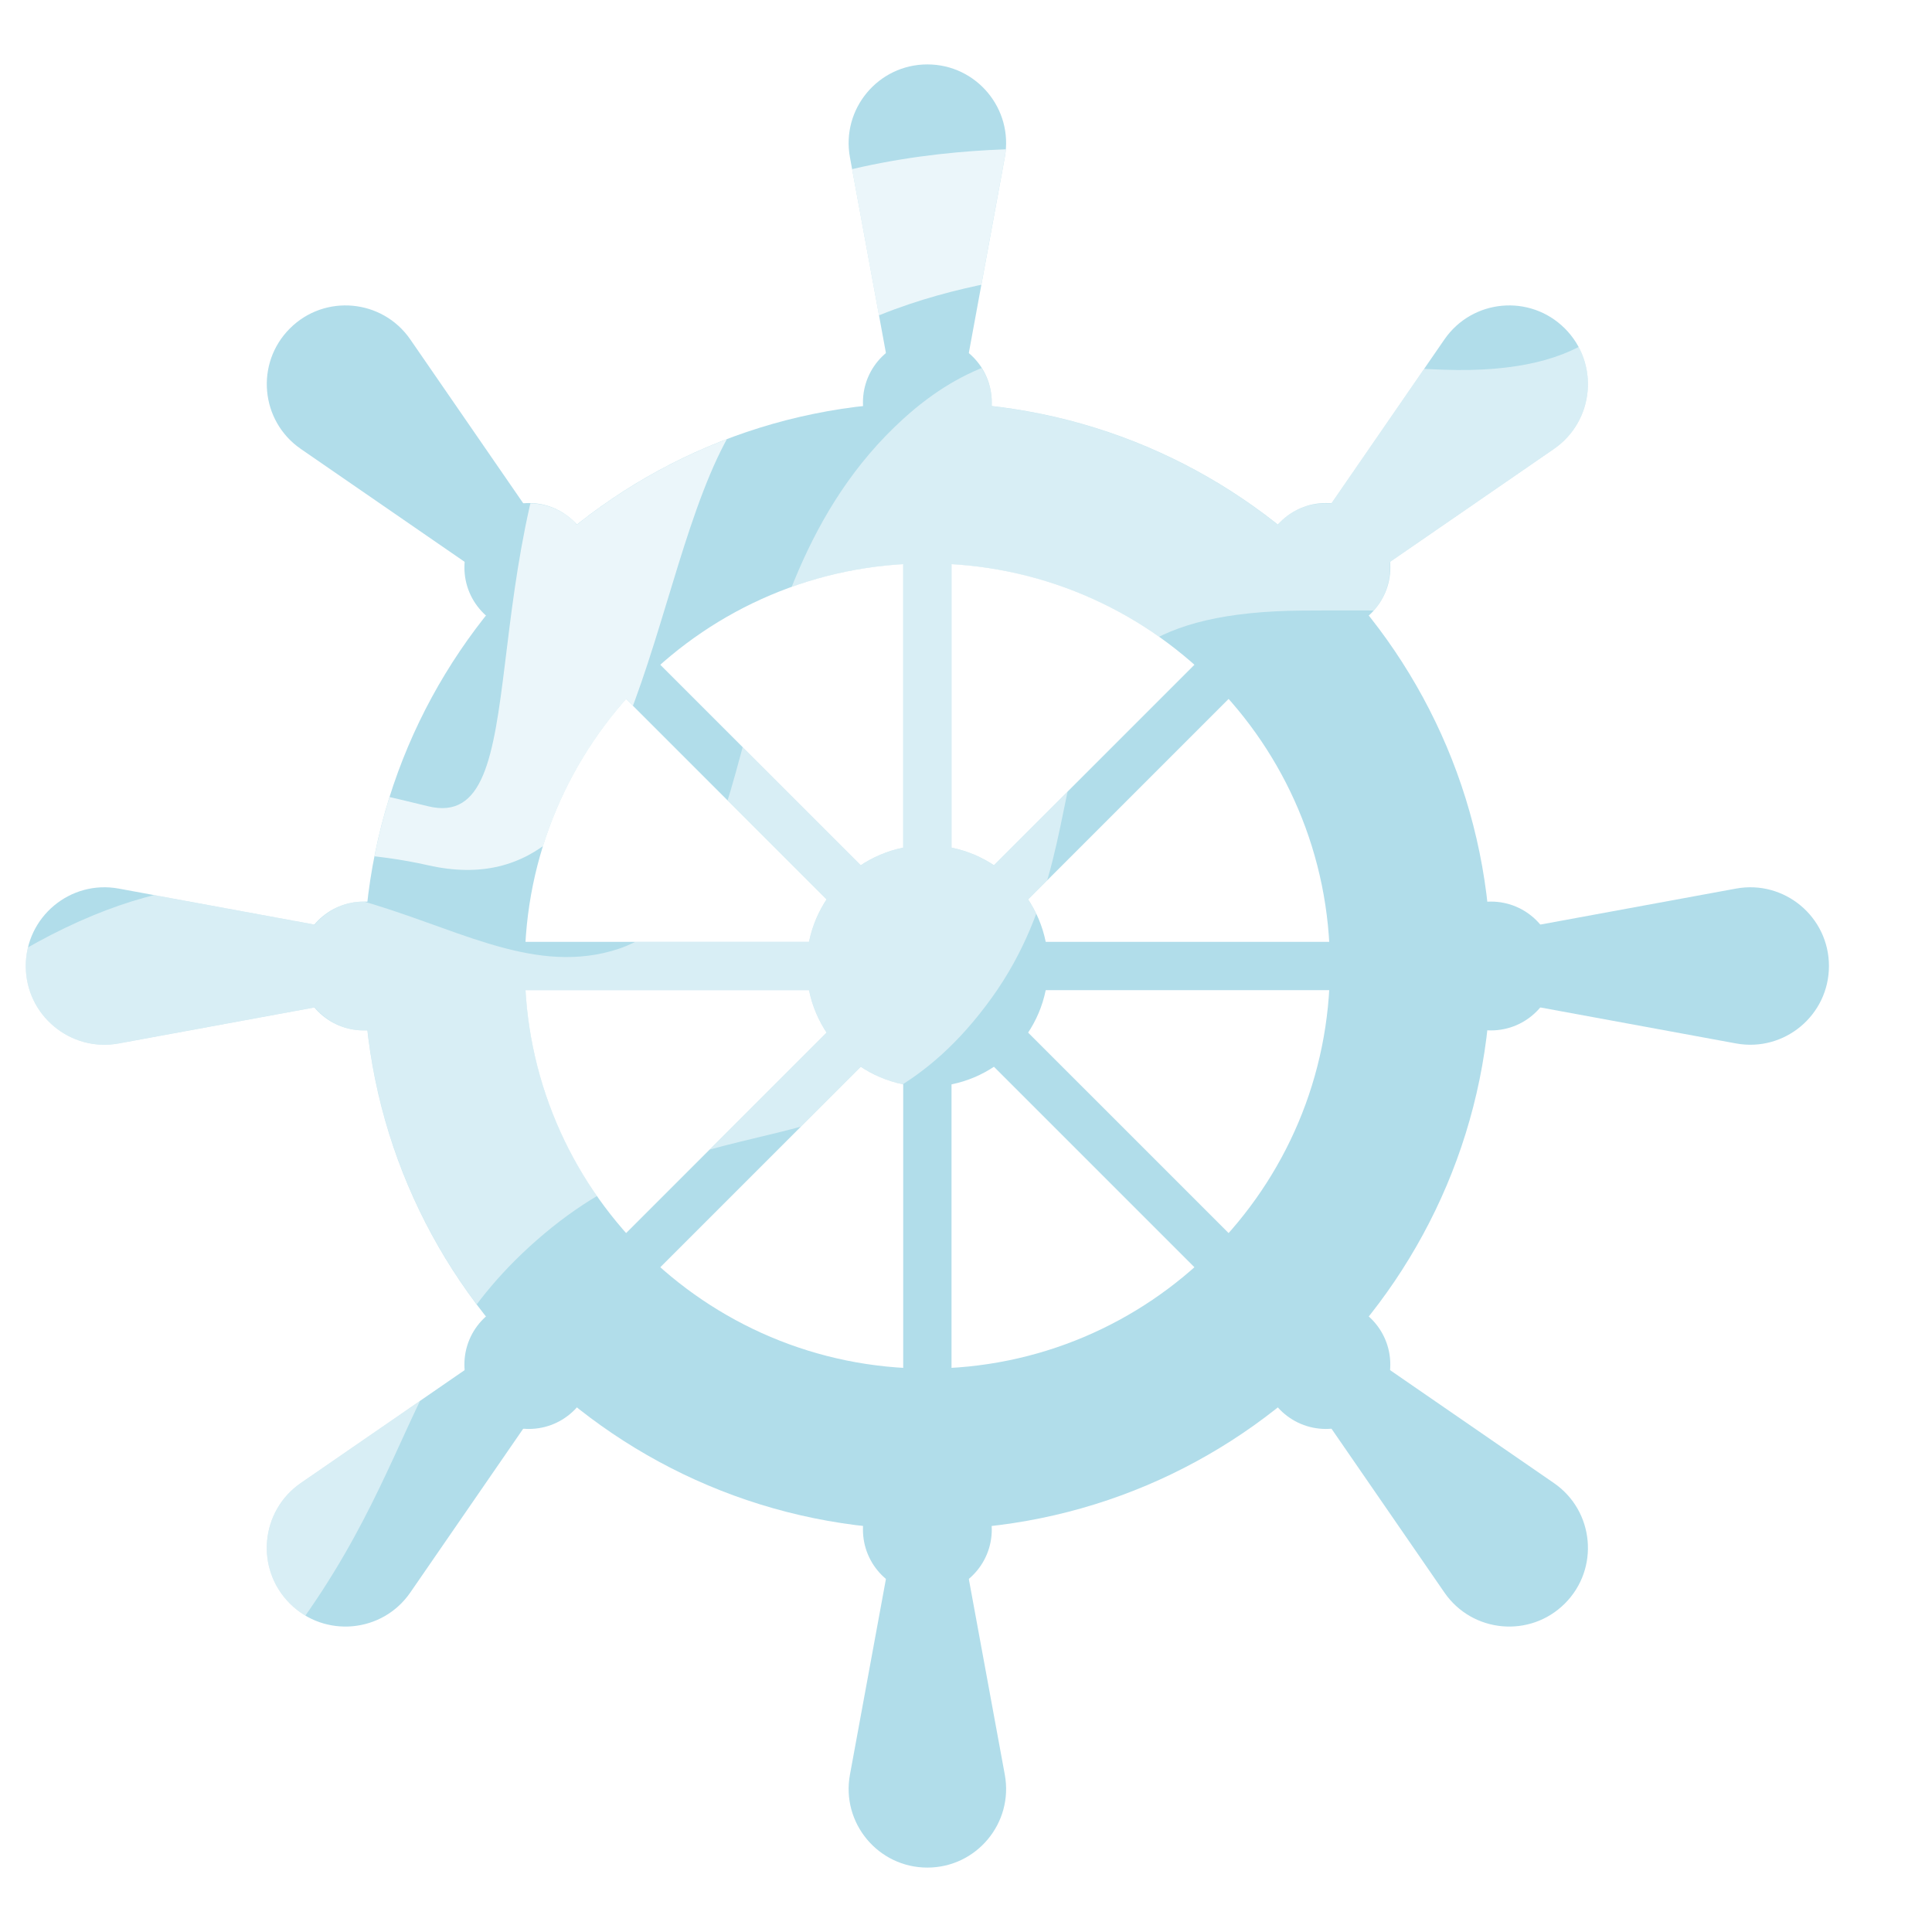 <?xml version="1.0" encoding="UTF-8"?>
<svg xmlns="http://www.w3.org/2000/svg" width="150" height="150" xmlns:xlink="http://www.w3.org/1999/xlink" viewBox="0 0 150 150">
  <defs>
    <filter id="b" data-name="drop-shadow-3" x="-4.728" y="5" width="149.728" height="140" filterUnits="userSpaceOnUse">
      <feOffset dx="-3" dy="0"/>
      <feGaussianBlur result="c" stdDeviation="0"/>
      <feFlood flood-color="#42496f" flood-opacity="1"/>
      <feComposite in2="c" operator="in"/>
      <feComposite in="SourceGraphic"/>
    </filter>
    <clipPath id="d">
      <path d="M137.783,68.989l-15.22,2.799c-.917-1.086-2.272-1.79-3.804-1.79-.099,0-.192.024-.289.029-.946-8.357-4.245-15.996-9.22-22.248.074-.066.157-.116.228-.187,1.084-1.084,1.543-2.539,1.425-3.955l12.741-8.783c3.144-2.167,3.553-6.654.853-9.353-2.7-2.7-7.186-2.291-9.353.853l-8.783,12.741c-1.416-.119-2.872.341-3.955,1.425-.071.071-.121.154-.187.228-6.251-4.975-13.89-8.274-22.248-9.22.005-.098.029-.19.029-.289,0-1.532-.704-2.887-1.789-3.804l2.799-15.22c.691-3.755-2.193-7.217-6.011-7.217s-6.701,3.462-6.011,7.217l2.799,15.22c-1.085.917-1.79,2.272-1.79,3.804,0,.099.024.192.029.289-8.357.946-15.996,4.245-22.248,9.22-.066-.074-.115-.157-.187-.228-1.084-1.084-2.539-1.543-3.955-1.425l-8.783-12.741c-2.167-3.144-6.654-3.553-9.353-.853-2.7,2.7-2.291,7.186.853,9.353l12.741,8.783c-.119,1.416.341,2.872,1.425,3.955.071.071.154.121.228.187-4.975,6.251-8.274,13.89-9.22,22.248-.098-.006-.19-.029-.289-.029-1.532,0-2.887.704-3.804,1.79l-15.22-2.799c-3.755-.691-7.217,2.193-7.217,6.011s3.462,6.701,7.217,6.011l15.22-2.799c.918,1.086,2.272,1.789,3.804,1.789.099,0,.192-.024.289-.029.946,8.357,4.245,15.996,9.22,22.248-.074.066-.157.116-.228.187-1.084,1.084-1.543,2.539-1.425,3.955l-12.741,8.783c-3.144,2.167-3.553,6.654-.853,9.353,2.7,2.7,7.187,2.291,9.353-.853l8.782-12.741c1.416.119,2.872-.341,3.955-1.425.071-.071.121-.154.187-.228,6.251,4.975,13.89,8.274,22.248,9.22-.006.098-.029.19-.029.289,0,1.533.704,2.887,1.79,3.804l-2.799,15.22c-.69,3.755,2.193,7.217,6.011,7.217s6.701-3.462,6.011-7.217l-2.799-15.22c1.086-.917,1.79-2.272,1.79-3.804,0-.099-.024-.192-.029-.289,8.357-.946,15.997-4.245,22.248-9.22.066.074.116.157.187.228,1.084,1.084,2.539,1.543,3.955,1.425l8.782,12.741c2.167,3.144,6.654,3.553,9.353.853,2.7-2.7,2.291-7.186-.853-9.353l-12.741-8.782c.119-1.416-.341-2.872-1.425-3.955-.071-.071-.154-.121-.228-.187,4.975-6.251,8.274-13.89,9.22-22.248.098.006.19.029.289.029,1.533,0,2.887-.704,3.804-1.789l15.22,2.799c3.755.691,7.217-2.193,7.217-6.011s-3.462-6.701-7.217-6.011ZM84.189,73.124c-.243-1.197-.716-2.309-1.368-3.293l15.563-15.563c4.507,5.08,7.384,11.637,7.812,18.856h-22.007ZM80.169,67.18c-.984-.652-2.096-1.125-3.293-1.368v-22.007c7.219.428,13.776,3.305,18.856,7.813l-15.563,15.563ZM73.125,65.811c-1.197.243-2.309.716-3.294,1.368l-15.563-15.563c5.081-4.508,11.638-7.385,18.857-7.812v22.007ZM67.179,69.832c-.652.984-1.125,2.096-1.368,3.293h-22.007c.427-7.219,3.305-13.775,7.812-18.856l15.563,15.563ZM65.811,76.875c.243,1.197.717,2.309,1.368,3.294l-15.563,15.563c-4.508-5.081-7.385-11.637-7.812-18.856h22.007ZM69.832,82.821c.984.652,2.096,1.125,3.293,1.368v22.007c-7.219-.427-13.776-3.304-18.856-7.812l15.563-15.563ZM76.876,84.189c1.197-.243,2.309-.716,3.293-1.368l15.563,15.563c-5.08,4.507-11.637,7.384-18.855,7.812v-22.007ZM82.82,80.169c.652-.984,1.125-2.097,1.368-3.294h22.007c-.427,7.219-3.305,13.776-7.812,18.857l-15.563-15.563Z" fill="none"/>
    </clipPath>
  </defs>
  <g isolation="isolate">
    <g id="a" data-name="Calque 3">
      <g filter="url(#b)">
        <g>
          <path d="M75,31.241c-24.167,0-43.759,19.592-43.759,43.759s19.592,43.759,43.759,43.759,43.759-19.592,43.759-43.759-19.592-43.759-43.759-43.759ZM75,106.257c-17.263,0-31.257-13.994-31.257-31.257s13.994-31.257,31.257-31.257,31.257,13.994,31.257,31.257-13.994,31.257-31.257,31.257Z" fill="#b1ddea"/>
          <circle cx="75" cy="75" r="9.377" fill="#b1ddea"/>
          <g>
            <circle cx="75" cy="31.241" r="5.001" fill="#b1ddea"/>
            <line x1="75" y1="31.241" x2="75" y2="118.759" fill="none" stroke="#b1ddea" stroke-miterlimit="10" stroke-width="3.751"/>
            <path d="M75,31.241h0c-1.455,0-2.703-1.039-2.966-2.47l-3.044-16.553c-.691-3.755,2.193-7.217,6.011-7.217h0c3.818,0,6.701,3.462,6.011,7.217l-3.044,16.553c-.263,1.431-1.511,2.47-2.966,2.47Z" fill="#b1ddea"/>
            <circle cx="75" cy="118.759" r="5.001" fill="#b1ddea"/>
            <path d="M75,118.759h0c-1.455,0-2.703,1.039-2.966,2.47l-3.044,16.553c-.691,3.755,2.193,7.217,6.011,7.217h0c3.818,0,6.701-3.462,6.011-7.217l-3.044-16.553c-.263-1.431-1.511-2.47-2.966-2.47Z" fill="#b1ddea"/>
          </g>
          <circle cx="118.759" cy="75" r="5.001" fill="#b1ddea"/>
          <line x1="118.759" y1="75" x2="31.241" y2="75" fill="none" stroke="#b1ddea" stroke-miterlimit="10" stroke-width="3.751"/>
          <path d="M118.759,75h0c0-1.455,1.039-2.703,2.47-2.966l16.553-3.044c3.755-.691,7.217,2.193,7.217,6.011h0c0,3.818-3.462,6.701-7.217,6.011l-16.553-3.044c-1.431-.263-2.47-1.511-2.47-2.966Z" fill="#b1ddea"/>
          <circle cx="31.241" cy="75" r="5.001" fill="#b1ddea"/>
          <path d="M31.241,75h0c0-1.455-1.039-2.703-2.47-2.966l-16.553-3.044c-3.755-.691-7.217,2.193-7.217,6.011h0c0,3.818,3.462,6.701,7.217,6.011l16.553-3.044c1.431-.263,2.47-1.511,2.47-2.966Z" fill="#b1ddea"/>
          <g>
            <circle cx="105.942" cy="44.058" r="5.001" fill="#b1ddea"/>
            <line x1="105.942" y1="44.058" x2="44.058" y2="105.942" fill="none" stroke="#b1ddea" stroke-miterlimit="10" stroke-width="3.751"/>
            <path d="M105.942,44.058h0c-1.029-1.029-1.176-2.646-.351-3.844l9.552-13.858c2.167-3.144,6.654-3.553,9.353-.853h0c2.7,2.7,2.291,7.187-.853,9.353l-13.858,9.552c-1.198.826-2.815.678-3.844-.351Z" fill="#b1ddea"/>
            <circle cx="44.057" cy="105.942" r="5.001" fill="#b1ddea"/>
            <path d="M44.057,105.942h0c-1.029-1.029-2.646-1.176-3.844-.351l-13.858,9.552c-3.144,2.167-3.553,6.654-.853,9.353h0c2.7,2.7,7.187,2.291,9.353-.853l9.552-13.858c.826-1.198.678-2.815-.351-3.844Z" fill="#b1ddea"/>
          </g>
          <circle cx="105.942" cy="105.942" r="5.001" fill="#b1ddea"/>
          <line x1="105.942" y1="105.942" x2="44.057" y2="44.058" fill="none" stroke="#b1ddea" stroke-miterlimit="10" stroke-width="3.751"/>
          <path d="M105.942,105.942h0c1.029-1.029,2.646-1.176,3.844-.351l13.858,9.552c3.144,2.167,3.553,6.654.853,9.353h0c-2.7,2.7-7.187,2.291-9.353-.853l-9.552-13.858c-.826-1.198-.678-2.815.351-3.844Z" fill="#b1ddea"/>
          <circle cx="44.058" cy="44.058" r="5.001" fill="#b1ddea"/>
          <path d="M44.058,44.058h0c1.029-1.029,1.176-2.646.351-3.844l-9.552-13.858c-2.167-3.144-6.654-3.553-9.353-.853h0c-2.7,2.7-2.291,7.187.853,9.353l13.858,9.552c1.198.826,2.815.678,3.844-.351Z" fill="#b1ddea"/>
        </g>
        <g clip-path="url(#d)">
          <path d="M17.554,136.108c18.805-18.5,14.763-29.445,27.708-40.329,12.946-10.884,24.505-4.1,34.74-18.315,10.235-14.216.204-29.888,24.138-30.059,23.935-.172,29.918,1.986,34.494-13.7l-9.872-23.957s9.365,19.785-13.7,18.956-32.242-4.991-41.938,3.821c-15.146,13.766-9.832,37.755-22.654,41.315-12.822,3.559-23.765-14.991-49.108,2.08l16.191,60.189Z" fill="#fff" opacity=".5"/>
          <path d="M1.363,71.795s18.3-8.36,34.879-4.615c16.579,3.745,16.828-22.597,23.662-33.905,6.834-11.307,26.591-12.177,26.591-12.177v-9.444s-27.611-2.224-37.436,14.585c-9.824,16.809-4.172,38.472-12.817,36.36-8.645-2.112-30.887-7.207-37.97-5.716l3.091,14.911Z" fill="#fff" opacity=".75"/>
        </g>
      </g>
    </g>
  </g>
</svg>